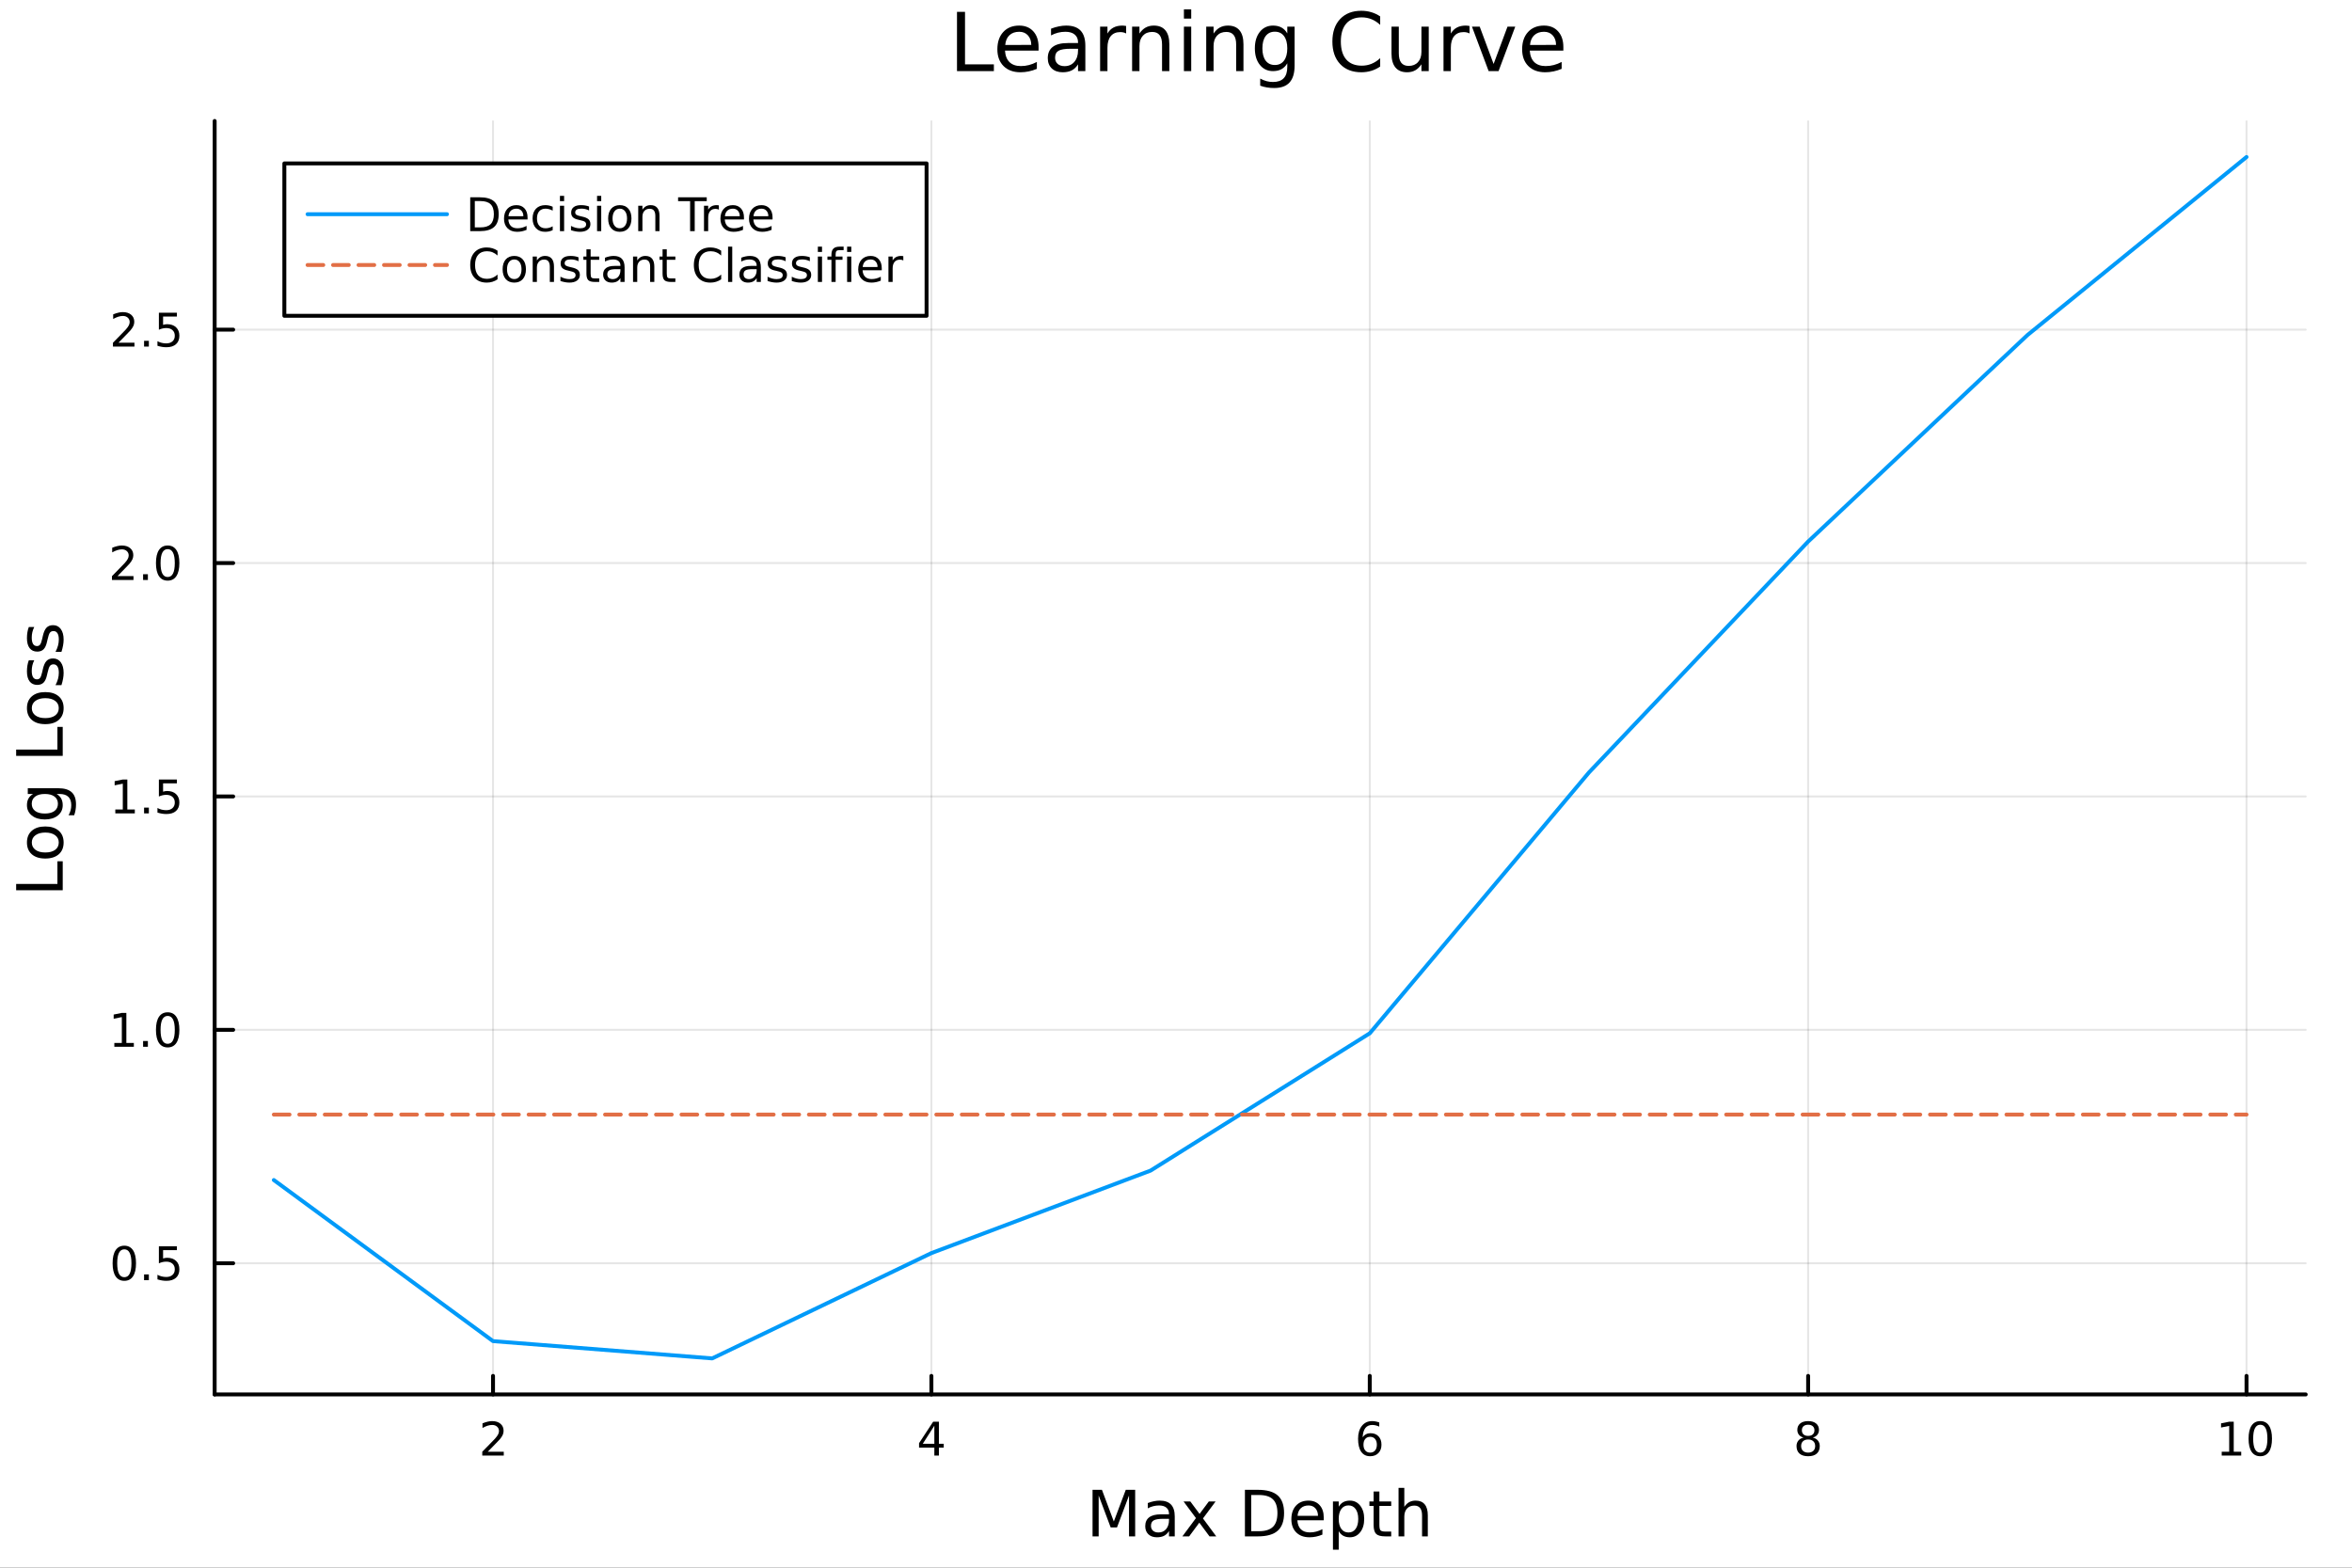 <svg xmlns="http://www.w3.org/2000/svg" xmlns:xlink="http://www.w3.org/1999/xlink" width="600" height="400" viewBox="0 0 2400 1600">
<rect x="0" y="0" width="2400" height="1600" fill="#333333" stroke="none"/>
<defs>
  <clipPath id="clip070">
    <rect x="0" y="0" width="2400" height="1600"></rect>
  </clipPath>
</defs>
<path clip-path="url(#clip070)" d="M0 1600 L2400 1600 L2400 0 L0 0  Z" fill="#ffffff" fill-rule="evenodd" fill-opacity="1"></path>
<defs>
  <clipPath id="clip071">
    <rect x="480" y="0" width="1681" height="1600"></rect>
  </clipPath>
</defs>
<path clip-path="url(#clip070)" d="M219.033 1423.18 L2352.76 1423.18 L2352.76 123.472 L219.033 123.472  Z" fill="#ffffff" fill-rule="evenodd" fill-opacity="1"></path>
<defs>
  <clipPath id="clip072">
    <rect x="219" y="123" width="2135" height="1301"></rect>
  </clipPath>
</defs>
<polyline clip-path="url(#clip072)" style="stroke:#000000; stroke-linecap:round; stroke-linejoin:round; stroke-width:2; stroke-opacity:0.1; fill:none" points="503.082,1423.18 503.082,123.472 "></polyline>
<polyline clip-path="url(#clip072)" style="stroke:#000000; stroke-linecap:round; stroke-linejoin:round; stroke-width:2; stroke-opacity:0.1; fill:none" points="950.403,1423.18 950.403,123.472 "></polyline>
<polyline clip-path="url(#clip072)" style="stroke:#000000; stroke-linecap:round; stroke-linejoin:round; stroke-width:2; stroke-opacity:0.1; fill:none" points="1397.72,1423.18 1397.72,123.472 "></polyline>
<polyline clip-path="url(#clip072)" style="stroke:#000000; stroke-linecap:round; stroke-linejoin:round; stroke-width:2; stroke-opacity:0.1; fill:none" points="1845.05,1423.18 1845.05,123.472 "></polyline>
<polyline clip-path="url(#clip072)" style="stroke:#000000; stroke-linecap:round; stroke-linejoin:round; stroke-width:2; stroke-opacity:0.1; fill:none" points="2292.37,1423.18 2292.37,123.472 "></polyline>
<polyline clip-path="url(#clip072)" style="stroke:#000000; stroke-linecap:round; stroke-linejoin:round; stroke-width:2; stroke-opacity:0.1; fill:none" points="219.033,1289.28 2352.76,1289.28 "></polyline>
<polyline clip-path="url(#clip072)" style="stroke:#000000; stroke-linecap:round; stroke-linejoin:round; stroke-width:2; stroke-opacity:0.1; fill:none" points="219.033,1051.07 2352.76,1051.07 "></polyline>
<polyline clip-path="url(#clip072)" style="stroke:#000000; stroke-linecap:round; stroke-linejoin:round; stroke-width:2; stroke-opacity:0.1; fill:none" points="219.033,812.862 2352.76,812.862 "></polyline>
<polyline clip-path="url(#clip072)" style="stroke:#000000; stroke-linecap:round; stroke-linejoin:round; stroke-width:2; stroke-opacity:0.1; fill:none" points="219.033,574.653 2352.76,574.653 "></polyline>
<polyline clip-path="url(#clip072)" style="stroke:#000000; stroke-linecap:round; stroke-linejoin:round; stroke-width:2; stroke-opacity:0.1; fill:none" points="219.033,336.445 2352.76,336.445 "></polyline>
<polyline clip-path="url(#clip070)" style="stroke:#000000; stroke-linecap:round; stroke-linejoin:round; stroke-width:4; stroke-opacity:1; fill:none" points="219.033,1423.18 2352.76,1423.18 "></polyline>
<polyline clip-path="url(#clip070)" style="stroke:#000000; stroke-linecap:round; stroke-linejoin:round; stroke-width:4; stroke-opacity:1; fill:none" points="503.082,1423.18 503.082,1404.28 "></polyline>
<polyline clip-path="url(#clip070)" style="stroke:#000000; stroke-linecap:round; stroke-linejoin:round; stroke-width:4; stroke-opacity:1; fill:none" points="950.403,1423.18 950.403,1404.28 "></polyline>
<polyline clip-path="url(#clip070)" style="stroke:#000000; stroke-linecap:round; stroke-linejoin:round; stroke-width:4; stroke-opacity:1; fill:none" points="1397.72,1423.18 1397.72,1404.28 "></polyline>
<polyline clip-path="url(#clip070)" style="stroke:#000000; stroke-linecap:round; stroke-linejoin:round; stroke-width:4; stroke-opacity:1; fill:none" points="1845.05,1423.18 1845.05,1404.28 "></polyline>
<polyline clip-path="url(#clip070)" style="stroke:#000000; stroke-linecap:round; stroke-linejoin:round; stroke-width:4; stroke-opacity:1; fill:none" points="2292.37,1423.18 2292.37,1404.28 "></polyline>
<path clip-path="url(#clip070)" d="M497.735 1481.64 L514.054 1481.64 L514.054 1485.58 L492.11 1485.58 L492.11 1481.64 Q494.772 1478.89 499.355 1474.26 Q503.962 1469.61 505.142 1468.27 Q507.388 1465.74 508.267 1464.01 Q509.17 1462.25 509.17 1460.56 Q509.17 1457.8 507.226 1456.07 Q505.304 1454.33 502.202 1454.33 Q500.003 1454.33 497.55 1455.09 Q495.119 1455.86 492.341 1457.41 L492.341 1452.69 Q495.165 1451.55 497.619 1450.97 Q500.073 1450.39 502.11 1450.39 Q507.48 1450.39 510.675 1453.08 Q513.869 1455.77 513.869 1460.26 Q513.869 1462.39 513.059 1464.31 Q512.272 1466.2 510.165 1468.8 Q509.587 1469.47 506.485 1472.69 Q503.383 1475.88 497.735 1481.64 Z" fill="#000000" fill-rule="nonzero" fill-opacity="1"></path><path clip-path="url(#clip070)" d="M953.413 1455.09 L941.607 1473.54 L953.413 1473.54 L953.413 1455.09 M952.186 1451.02 L958.065 1451.02 L958.065 1473.54 L962.996 1473.54 L962.996 1477.43 L958.065 1477.43 L958.065 1485.58 L953.413 1485.58 L953.413 1477.43 L937.811 1477.43 L937.811 1472.92 L952.186 1451.02 Z" fill="#000000" fill-rule="nonzero" fill-opacity="1"></path><path clip-path="url(#clip070)" d="M1398.13 1466.44 Q1394.98 1466.44 1393.13 1468.59 Q1391.3 1470.74 1391.3 1474.49 Q1391.3 1478.22 1393.13 1480.39 Q1394.98 1482.55 1398.13 1482.55 Q1401.28 1482.55 1403.11 1480.39 Q1404.96 1478.22 1404.96 1474.49 Q1404.96 1470.74 1403.11 1468.59 Q1401.28 1466.44 1398.13 1466.44 M1407.41 1451.78 L1407.41 1456.04 Q1405.65 1455.21 1403.85 1454.77 Q1402.07 1454.33 1400.31 1454.33 Q1395.68 1454.33 1393.22 1457.45 Q1390.79 1460.58 1390.44 1466.9 Q1391.81 1464.89 1393.87 1463.82 Q1395.93 1462.73 1398.41 1462.73 Q1403.62 1462.73 1406.63 1465.9 Q1409.66 1469.05 1409.66 1474.49 Q1409.66 1479.82 1406.51 1483.03 Q1403.36 1486.25 1398.13 1486.25 Q1392.13 1486.25 1388.96 1481.67 Q1385.79 1477.06 1385.79 1468.33 Q1385.79 1460.14 1389.68 1455.28 Q1393.57 1450.39 1400.12 1450.39 Q1401.88 1450.39 1403.66 1450.74 Q1405.47 1451.09 1407.41 1451.78 Z" fill="#000000" fill-rule="nonzero" fill-opacity="1"></path><path clip-path="url(#clip070)" d="M1845.05 1469.17 Q1841.71 1469.17 1839.79 1470.95 Q1837.89 1472.73 1837.89 1475.86 Q1837.89 1478.98 1839.79 1480.77 Q1841.71 1482.55 1845.05 1482.55 Q1848.38 1482.55 1850.3 1480.77 Q1852.22 1478.96 1852.22 1475.86 Q1852.22 1472.73 1850.3 1470.95 Q1848.4 1469.17 1845.05 1469.17 M1840.37 1467.18 Q1837.36 1466.44 1835.67 1464.38 Q1834 1462.32 1834 1459.35 Q1834 1455.21 1836.94 1452.8 Q1839.91 1450.39 1845.05 1450.39 Q1850.21 1450.39 1853.15 1452.8 Q1856.09 1455.21 1856.09 1459.35 Q1856.09 1462.32 1854.4 1464.38 Q1852.73 1466.44 1849.75 1467.18 Q1853.12 1467.96 1855 1470.26 Q1856.9 1472.55 1856.9 1475.86 Q1856.9 1480.88 1853.82 1483.57 Q1850.76 1486.25 1845.05 1486.25 Q1839.33 1486.25 1836.25 1483.57 Q1833.19 1480.88 1833.19 1475.86 Q1833.19 1472.55 1835.09 1470.26 Q1836.99 1467.96 1840.37 1467.18 M1838.66 1459.79 Q1838.66 1462.48 1840.32 1463.98 Q1842.01 1465.49 1845.05 1465.49 Q1848.06 1465.49 1849.75 1463.98 Q1851.46 1462.48 1851.46 1459.79 Q1851.46 1457.11 1849.75 1455.6 Q1848.06 1454.1 1845.05 1454.1 Q1842.01 1454.1 1840.32 1455.6 Q1838.66 1457.11 1838.66 1459.79 Z" fill="#000000" fill-rule="nonzero" fill-opacity="1"></path><path clip-path="url(#clip070)" d="M2267.06 1481.64 L2274.69 1481.64 L2274.69 1455.28 L2266.38 1456.95 L2266.38 1452.69 L2274.65 1451.02 L2279.32 1451.02 L2279.32 1481.64 L2286.96 1481.64 L2286.96 1485.58 L2267.06 1485.58 L2267.06 1481.64 Z" fill="#000000" fill-rule="nonzero" fill-opacity="1"></path><path clip-path="url(#clip070)" d="M2306.41 1454.1 Q2302.8 1454.1 2300.97 1457.66 Q2299.16 1461.2 2299.16 1468.33 Q2299.16 1475.44 2300.97 1479.01 Q2302.8 1482.55 2306.41 1482.55 Q2310.04 1482.55 2311.85 1479.01 Q2313.68 1475.44 2313.68 1468.33 Q2313.68 1461.2 2311.85 1457.66 Q2310.04 1454.1 2306.41 1454.1 M2306.41 1450.39 Q2312.22 1450.39 2315.27 1455 Q2318.35 1459.58 2318.35 1468.33 Q2318.35 1477.06 2315.27 1481.67 Q2312.22 1486.25 2306.41 1486.25 Q2300.6 1486.25 2297.52 1481.67 Q2294.46 1477.06 2294.46 1468.33 Q2294.46 1459.58 2297.52 1455 Q2300.6 1450.39 2306.41 1450.39 Z" fill="#000000" fill-rule="nonzero" fill-opacity="1"></path><path clip-path="url(#clip070)" d="M1114.85 1520.52 L1124.43 1520.52 L1136.55 1552.86 L1148.75 1520.52 L1158.33 1520.52 L1158.33 1568.04 L1152.06 1568.04 L1152.06 1526.32 L1139.8 1558.91 L1133.34 1558.91 L1121.09 1526.32 L1121.09 1568.04 L1114.85 1568.04 L1114.85 1520.52 Z" fill="#000000" fill-rule="nonzero" fill-opacity="1"></path><path clip-path="url(#clip070)" d="M1187.03 1550.12 Q1179.94 1550.12 1177.2 1551.75 Q1174.46 1553.37 1174.46 1557.29 Q1174.46 1560.4 1176.5 1562.25 Q1178.57 1564.07 1182.1 1564.07 Q1186.97 1564.07 1189.9 1560.63 Q1192.86 1557.16 1192.86 1551.43 L1192.86 1550.12 L1187.03 1550.12 M1198.72 1547.71 L1198.72 1568.04 L1192.86 1568.04 L1192.86 1562.63 Q1190.85 1565.88 1187.86 1567.44 Q1184.87 1568.97 1180.54 1568.97 Q1175.07 1568.97 1171.82 1565.91 Q1168.61 1562.82 1168.61 1557.67 Q1168.61 1551.65 1172.62 1548.6 Q1176.66 1545.54 1184.65 1545.54 L1192.86 1545.54 L1192.86 1544.97 Q1192.86 1540.93 1190.19 1538.73 Q1187.54 1536.5 1182.74 1536.5 Q1179.68 1536.5 1176.79 1537.23 Q1173.89 1537.97 1171.22 1539.43 L1171.22 1534.02 Q1174.43 1532.78 1177.45 1532.17 Q1180.48 1531.54 1183.34 1531.54 Q1191.08 1531.54 1194.9 1535.55 Q1198.72 1539.56 1198.72 1547.71 Z" fill="#000000" fill-rule="nonzero" fill-opacity="1"></path><path clip-path="url(#clip070)" d="M1240.41 1532.4 L1227.52 1549.74 L1241.08 1568.04 L1234.17 1568.04 L1223.8 1554.04 L1213.42 1568.04 L1206.51 1568.04 L1220.36 1549.39 L1207.69 1532.4 L1214.6 1532.4 L1224.05 1545.1 L1233.5 1532.4 L1240.41 1532.4 Z" fill="#000000" fill-rule="nonzero" fill-opacity="1"></path><path clip-path="url(#clip070)" d="M1276.76 1525.81 L1276.76 1562.76 L1284.53 1562.76 Q1294.36 1562.76 1298.91 1558.3 Q1303.5 1553.85 1303.5 1544.24 Q1303.5 1534.69 1298.91 1530.26 Q1294.36 1525.81 1284.53 1525.81 L1276.76 1525.81 M1270.33 1520.52 L1283.54 1520.52 Q1297.35 1520.52 1303.81 1526.28 Q1310.28 1532.01 1310.28 1544.24 Q1310.28 1556.52 1303.78 1562.28 Q1297.29 1568.04 1283.54 1568.04 L1270.33 1568.04 L1270.33 1520.52 Z" fill="#000000" fill-rule="nonzero" fill-opacity="1"></path><path clip-path="url(#clip070)" d="M1350.76 1548.76 L1350.76 1551.62 L1323.83 1551.62 Q1324.22 1557.67 1327.46 1560.85 Q1330.74 1564 1336.57 1564 Q1339.94 1564 1343.09 1563.17 Q1346.27 1562.35 1349.39 1560.69 L1349.39 1566.23 Q1346.24 1567.57 1342.93 1568.27 Q1339.62 1568.97 1336.22 1568.97 Q1327.69 1568.97 1322.69 1564 Q1317.72 1559.04 1317.72 1550.57 Q1317.72 1541.82 1322.43 1536.69 Q1327.18 1531.54 1335.2 1531.54 Q1342.39 1531.54 1346.56 1536.18 Q1350.76 1540.8 1350.76 1548.76 M1344.9 1547.04 Q1344.84 1542.23 1342.2 1539.37 Q1339.59 1536.5 1335.26 1536.5 Q1330.36 1536.5 1327.4 1539.27 Q1324.47 1542.04 1324.03 1547.07 L1344.9 1547.04 Z" fill="#000000" fill-rule="nonzero" fill-opacity="1"></path><path clip-path="url(#clip070)" d="M1366.04 1562.7 L1366.04 1581.6 L1360.15 1581.6 L1360.15 1532.4 L1366.04 1532.4 L1366.04 1537.81 Q1367.88 1534.62 1370.69 1533.1 Q1373.52 1531.54 1377.43 1531.54 Q1383.93 1531.54 1387.97 1536.69 Q1392.04 1541.85 1392.04 1550.25 Q1392.04 1558.65 1387.97 1563.81 Q1383.93 1568.97 1377.43 1568.97 Q1373.52 1568.97 1370.69 1567.44 Q1367.88 1565.88 1366.04 1562.7 M1385.96 1550.25 Q1385.96 1543.79 1383.29 1540.13 Q1380.65 1536.44 1376 1536.44 Q1371.35 1536.44 1368.68 1540.13 Q1366.04 1543.79 1366.04 1550.25 Q1366.04 1556.71 1368.68 1560.4 Q1371.35 1564.07 1376 1564.07 Q1380.65 1564.07 1383.29 1560.4 Q1385.96 1556.71 1385.96 1550.25 Z" fill="#000000" fill-rule="nonzero" fill-opacity="1"></path><path clip-path="url(#clip070)" d="M1407.54 1522.27 L1407.54 1532.4 L1419.61 1532.4 L1419.61 1536.95 L1407.54 1536.95 L1407.54 1556.3 Q1407.54 1560.66 1408.72 1561.9 Q1409.93 1563.14 1413.59 1563.14 L1419.61 1563.14 L1419.61 1568.04 L1413.59 1568.04 Q1406.81 1568.04 1404.23 1565.53 Q1401.65 1562.98 1401.65 1556.3 L1401.65 1536.95 L1397.36 1536.95 L1397.36 1532.4 L1401.65 1532.4 L1401.65 1522.27 L1407.54 1522.27 Z" fill="#000000" fill-rule="nonzero" fill-opacity="1"></path><path clip-path="url(#clip070)" d="M1456.94 1546.53 L1456.94 1568.04 L1451.08 1568.04 L1451.08 1546.72 Q1451.08 1541.66 1449.11 1539.14 Q1447.14 1536.63 1443.19 1536.63 Q1438.45 1536.63 1435.71 1539.65 Q1432.97 1542.68 1432.97 1547.9 L1432.97 1568.04 L1427.09 1568.04 L1427.09 1518.52 L1432.97 1518.52 L1432.97 1537.93 Q1435.07 1534.72 1437.91 1533.13 Q1440.77 1531.54 1444.5 1531.54 Q1450.64 1531.54 1453.79 1535.36 Q1456.94 1539.14 1456.94 1546.53 Z" fill="#000000" fill-rule="nonzero" fill-opacity="1"></path><polyline clip-path="url(#clip070)" style="stroke:#000000; stroke-linecap:round; stroke-linejoin:round; stroke-width:4; stroke-opacity:1; fill:none" points="219.033,1423.18 219.033,123.472 "></polyline>
<polyline clip-path="url(#clip070)" style="stroke:#000000; stroke-linecap:round; stroke-linejoin:round; stroke-width:4; stroke-opacity:1; fill:none" points="219.033,1289.28 237.931,1289.28 "></polyline>
<polyline clip-path="url(#clip070)" style="stroke:#000000; stroke-linecap:round; stroke-linejoin:round; stroke-width:4; stroke-opacity:1; fill:none" points="219.033,1051.07 237.931,1051.07 "></polyline>
<polyline clip-path="url(#clip070)" style="stroke:#000000; stroke-linecap:round; stroke-linejoin:round; stroke-width:4; stroke-opacity:1; fill:none" points="219.033,812.862 237.931,812.862 "></polyline>
<polyline clip-path="url(#clip070)" style="stroke:#000000; stroke-linecap:round; stroke-linejoin:round; stroke-width:4; stroke-opacity:1; fill:none" points="219.033,574.653 237.931,574.653 "></polyline>
<polyline clip-path="url(#clip070)" style="stroke:#000000; stroke-linecap:round; stroke-linejoin:round; stroke-width:4; stroke-opacity:1; fill:none" points="219.033,336.445 237.931,336.445 "></polyline>
<path clip-path="url(#clip070)" d="M126.853 1275.08 Q123.242 1275.08 121.413 1278.64 Q119.607 1282.18 119.607 1289.31 Q119.607 1296.42 121.413 1299.99 Q123.242 1303.53 126.853 1303.53 Q130.487 1303.53 132.292 1299.99 Q134.121 1296.42 134.121 1289.31 Q134.121 1282.18 132.292 1278.64 Q130.487 1275.08 126.853 1275.08 M126.853 1271.37 Q132.663 1271.37 135.718 1275.98 Q138.797 1280.56 138.797 1289.31 Q138.797 1298.04 135.718 1302.65 Q132.663 1307.23 126.853 1307.23 Q121.043 1307.23 117.964 1302.65 Q114.908 1298.04 114.908 1289.31 Q114.908 1280.56 117.964 1275.98 Q121.043 1271.37 126.853 1271.37 Z" fill="#000000" fill-rule="nonzero" fill-opacity="1"></path><path clip-path="url(#clip070)" d="M147.015 1300.68 L151.899 1300.68 L151.899 1306.56 L147.015 1306.56 L147.015 1300.68 Z" fill="#000000" fill-rule="nonzero" fill-opacity="1"></path><path clip-path="url(#clip070)" d="M162.13 1272 L180.487 1272 L180.487 1275.93 L166.413 1275.93 L166.413 1284.41 Q167.431 1284.06 168.45 1283.9 Q169.468 1283.71 170.487 1283.71 Q176.274 1283.71 179.653 1286.88 Q183.033 1290.05 183.033 1295.47 Q183.033 1301.05 179.561 1304.15 Q176.089 1307.23 169.769 1307.23 Q167.593 1307.23 165.325 1306.86 Q163.079 1306.49 160.672 1305.75 L160.672 1301.05 Q162.755 1302.18 164.977 1302.74 Q167.2 1303.3 169.677 1303.3 Q173.681 1303.3 176.019 1301.19 Q178.357 1299.08 178.357 1295.47 Q178.357 1291.86 176.019 1289.75 Q173.681 1287.65 169.677 1287.65 Q167.802 1287.65 165.927 1288.06 Q164.075 1288.48 162.13 1289.36 L162.13 1272 Z" fill="#000000" fill-rule="nonzero" fill-opacity="1"></path><path clip-path="url(#clip070)" d="M116.668 1064.42 L124.306 1064.42 L124.306 1038.05 L115.996 1039.72 L115.996 1035.46 L124.26 1033.79 L128.936 1033.79 L128.936 1064.42 L136.575 1064.42 L136.575 1068.35 L116.668 1068.35 L116.668 1064.42 Z" fill="#000000" fill-rule="nonzero" fill-opacity="1"></path><path clip-path="url(#clip070)" d="M146.019 1062.47 L150.903 1062.47 L150.903 1068.35 L146.019 1068.35 L146.019 1062.47 Z" fill="#000000" fill-rule="nonzero" fill-opacity="1"></path><path clip-path="url(#clip070)" d="M171.089 1036.87 Q167.477 1036.87 165.649 1040.43 Q163.843 1043.98 163.843 1051.11 Q163.843 1058.21 165.649 1061.78 Q167.477 1065.32 171.089 1065.32 Q174.723 1065.32 176.528 1061.78 Q178.357 1058.21 178.357 1051.11 Q178.357 1043.98 176.528 1040.43 Q174.723 1036.87 171.089 1036.87 M171.089 1033.17 Q176.899 1033.17 179.954 1037.77 Q183.033 1042.36 183.033 1051.11 Q183.033 1059.83 179.954 1064.44 Q176.899 1069.02 171.089 1069.02 Q165.278 1069.02 162.2 1064.44 Q159.144 1059.83 159.144 1051.11 Q159.144 1042.36 162.2 1037.77 Q165.278 1033.17 171.089 1033.17 Z" fill="#000000" fill-rule="nonzero" fill-opacity="1"></path><path clip-path="url(#clip070)" d="M117.663 826.207 L125.302 826.207 L125.302 799.841 L116.992 801.508 L116.992 797.249 L125.255 795.582 L129.931 795.582 L129.931 826.207 L137.57 826.207 L137.57 830.142 L117.663 830.142 L117.663 826.207 Z" fill="#000000" fill-rule="nonzero" fill-opacity="1"></path><path clip-path="url(#clip070)" d="M147.015 824.262 L151.899 824.262 L151.899 830.142 L147.015 830.142 L147.015 824.262 Z" fill="#000000" fill-rule="nonzero" fill-opacity="1"></path><path clip-path="url(#clip070)" d="M162.13 795.582 L180.487 795.582 L180.487 799.517 L166.413 799.517 L166.413 807.989 Q167.431 807.642 168.45 807.48 Q169.468 807.295 170.487 807.295 Q176.274 807.295 179.653 810.466 Q183.033 813.637 183.033 819.054 Q183.033 824.633 179.561 827.735 Q176.089 830.813 169.769 830.813 Q167.593 830.813 165.325 830.443 Q163.079 830.073 160.672 829.332 L160.672 824.633 Q162.755 825.767 164.977 826.323 Q167.2 826.878 169.677 826.878 Q173.681 826.878 176.019 824.772 Q178.357 822.665 178.357 819.054 Q178.357 815.443 176.019 813.337 Q173.681 811.23 169.677 811.23 Q167.802 811.23 165.927 811.647 Q164.075 812.063 162.13 812.943 L162.13 795.582 Z" fill="#000000" fill-rule="nonzero" fill-opacity="1"></path><path clip-path="url(#clip070)" d="M119.885 587.998 L136.204 587.998 L136.204 591.933 L114.26 591.933 L114.26 587.998 Q116.922 585.244 121.505 580.614 Q126.112 575.961 127.292 574.619 Q129.538 572.096 130.417 570.359 Q131.32 568.6 131.32 566.91 Q131.32 564.156 129.376 562.42 Q127.455 560.684 124.353 560.684 Q122.154 560.684 119.7 561.448 Q117.269 562.211 114.492 563.762 L114.492 559.04 Q117.316 557.906 119.769 557.327 Q122.223 556.748 124.26 556.748 Q129.63 556.748 132.825 559.434 Q136.019 562.119 136.019 566.61 Q136.019 568.739 135.209 570.66 Q134.422 572.559 132.316 575.151 Q131.737 575.822 128.635 579.04 Q125.533 582.234 119.885 587.998 Z" fill="#000000" fill-rule="nonzero" fill-opacity="1"></path><path clip-path="url(#clip070)" d="M146.019 586.054 L150.903 586.054 L150.903 591.933 L146.019 591.933 L146.019 586.054 Z" fill="#000000" fill-rule="nonzero" fill-opacity="1"></path><path clip-path="url(#clip070)" d="M171.089 560.452 Q167.477 560.452 165.649 564.017 Q163.843 567.559 163.843 574.688 Q163.843 581.795 165.649 585.359 Q167.477 588.901 171.089 588.901 Q174.723 588.901 176.528 585.359 Q178.357 581.795 178.357 574.688 Q178.357 567.559 176.528 564.017 Q174.723 560.452 171.089 560.452 M171.089 556.748 Q176.899 556.748 179.954 561.355 Q183.033 565.938 183.033 574.688 Q183.033 583.415 179.954 588.021 Q176.899 592.605 171.089 592.605 Q165.278 592.605 162.2 588.021 Q159.144 583.415 159.144 574.688 Q159.144 565.938 162.2 561.355 Q165.278 556.748 171.089 556.748 Z" fill="#000000" fill-rule="nonzero" fill-opacity="1"></path><path clip-path="url(#clip070)" d="M120.88 349.79 L137.2 349.79 L137.2 353.725 L115.256 353.725 L115.256 349.79 Q117.918 347.035 122.501 342.406 Q127.107 337.753 128.288 336.41 Q130.533 333.887 131.413 332.151 Q132.316 330.392 132.316 328.702 Q132.316 325.947 130.371 324.211 Q128.45 322.475 125.348 322.475 Q123.149 322.475 120.695 323.239 Q118.265 324.003 115.487 325.554 L115.487 320.832 Q118.311 319.697 120.765 319.119 Q123.218 318.54 125.255 318.54 Q130.626 318.54 133.82 321.225 Q137.015 323.91 137.015 328.401 Q137.015 330.531 136.204 332.452 Q135.417 334.35 133.311 336.943 Q132.732 337.614 129.63 340.831 Q126.529 344.026 120.88 349.79 Z" fill="#000000" fill-rule="nonzero" fill-opacity="1"></path><path clip-path="url(#clip070)" d="M147.015 347.845 L151.899 347.845 L151.899 353.725 L147.015 353.725 L147.015 347.845 Z" fill="#000000" fill-rule="nonzero" fill-opacity="1"></path><path clip-path="url(#clip070)" d="M162.13 319.165 L180.487 319.165 L180.487 323.1 L166.413 323.1 L166.413 331.572 Q167.431 331.225 168.45 331.063 Q169.468 330.878 170.487 330.878 Q176.274 330.878 179.653 334.049 Q183.033 337.22 183.033 342.637 Q183.033 348.216 179.561 351.318 Q176.089 354.396 169.769 354.396 Q167.593 354.396 165.325 354.026 Q163.079 353.655 160.672 352.915 L160.672 348.216 Q162.755 349.35 164.977 349.905 Q167.2 350.461 169.677 350.461 Q173.681 350.461 176.019 348.355 Q178.357 346.248 178.357 342.637 Q178.357 339.026 176.019 336.919 Q173.681 334.813 169.677 334.813 Q167.802 334.813 165.927 335.23 Q164.075 335.646 162.13 336.526 L162.13 319.165 Z" fill="#000000" fill-rule="nonzero" fill-opacity="1"></path><path clip-path="url(#clip070)" d="M16.484 908.597 L16.484 902.168 L58.593 902.168 L58.593 879.029 L64.004 879.029 L64.004 908.597 L16.484 908.597 Z" fill="#000000" fill-rule="nonzero" fill-opacity="1"></path><path clip-path="url(#clip070)" d="M32.462 859.868 Q32.462 864.578 36.154 867.316 Q39.815 870.053 46.212 870.053 Q52.609 870.053 56.302 867.347 Q59.962 864.61 59.962 859.868 Q59.962 855.189 56.27 852.452 Q52.578 849.714 46.212 849.714 Q39.878 849.714 36.186 852.452 Q32.462 855.189 32.462 859.868 M27.497 859.868 Q27.497 852.229 32.462 847.868 Q37.427 843.508 46.212 843.508 Q54.965 843.508 59.962 847.868 Q64.927 852.229 64.927 859.868 Q64.927 867.538 59.962 871.899 Q54.965 876.228 46.212 876.228 Q37.427 876.228 32.462 871.899 Q27.497 867.538 27.497 859.868 Z" fill="#000000" fill-rule="nonzero" fill-opacity="1"></path><path clip-path="url(#clip070)" d="M45.766 810.343 Q39.401 810.343 35.9 812.984 Q32.398 815.594 32.398 820.337 Q32.398 825.047 35.9 827.689 Q39.401 830.299 45.766 830.299 Q52.1 830.299 55.601 827.689 Q59.103 825.047 59.103 820.337 Q59.103 815.594 55.601 812.984 Q52.1 810.343 45.766 810.343 M59.58 804.486 Q68.683 804.486 73.107 808.528 Q77.563 812.571 77.563 820.91 Q77.563 823.997 77.086 826.734 Q76.64 829.472 75.685 832.05 L69.988 832.05 Q71.388 829.472 72.057 826.957 Q72.725 824.443 72.725 821.833 Q72.725 816.072 69.701 813.207 Q66.71 810.343 60.63 810.343 L57.734 810.343 Q60.885 812.157 62.445 814.99 Q64.004 817.822 64.004 821.769 Q64.004 828.326 59.007 832.336 Q54.01 836.346 45.766 836.346 Q37.491 836.346 32.494 832.336 Q27.497 828.326 27.497 821.769 Q27.497 817.822 29.056 814.99 Q30.616 812.157 33.767 810.343 L28.356 810.343 L28.356 804.486 L59.58 804.486 Z" fill="#000000" fill-rule="nonzero" fill-opacity="1"></path><path clip-path="url(#clip070)" d="M16.484 771.448 L16.484 765.019 L58.593 765.019 L58.593 741.879 L64.004 741.879 L64.004 771.448 L16.484 771.448 Z" fill="#000000" fill-rule="nonzero" fill-opacity="1"></path><path clip-path="url(#clip070)" d="M32.462 722.719 Q32.462 727.429 36.154 730.166 Q39.815 732.904 46.212 732.904 Q52.609 732.904 56.302 730.198 Q59.962 727.461 59.962 722.719 Q59.962 718.04 56.27 715.303 Q52.578 712.565 46.212 712.565 Q39.878 712.565 36.186 715.303 Q32.462 718.04 32.462 722.719 M27.497 722.719 Q27.497 715.08 32.462 710.719 Q37.427 706.359 46.212 706.359 Q54.965 706.359 59.962 710.719 Q64.927 715.08 64.927 722.719 Q64.927 730.389 59.962 734.75 Q54.965 739.078 46.212 739.078 Q37.427 739.078 32.462 734.75 Q27.497 730.389 27.497 722.719 Z" fill="#000000" fill-rule="nonzero" fill-opacity="1"></path><path clip-path="url(#clip070)" d="M29.407 673.925 L34.945 673.925 Q33.672 676.408 33.035 679.082 Q32.398 681.755 32.398 684.62 Q32.398 688.98 33.735 691.177 Q35.072 693.341 37.746 693.341 Q39.783 693.341 40.96 691.781 Q42.106 690.222 43.157 685.511 L43.602 683.506 Q44.939 677.267 47.39 674.658 Q49.809 672.016 54.169 672.016 Q59.134 672.016 62.031 675.963 Q64.927 679.877 64.927 686.752 Q64.927 689.617 64.354 692.736 Q63.813 695.824 62.699 699.261 L56.652 699.261 Q58.339 696.014 59.198 692.863 Q60.026 689.712 60.026 686.625 Q60.026 682.487 58.625 680.259 Q57.193 678.031 54.615 678.031 Q52.228 678.031 50.955 679.655 Q49.681 681.246 48.504 686.689 L48.026 688.726 Q46.88 694.168 44.525 696.587 Q42.138 699.006 38 699.006 Q32.971 699.006 30.234 695.442 Q27.497 691.877 27.497 685.32 Q27.497 682.074 27.974 679.209 Q28.452 676.344 29.407 673.925 Z" fill="#000000" fill-rule="nonzero" fill-opacity="1"></path><path clip-path="url(#clip070)" d="M29.407 639.964 L34.945 639.964 Q33.672 642.447 33.035 645.121 Q32.398 647.794 32.398 650.659 Q32.398 655.019 33.735 657.215 Q35.072 659.38 37.746 659.38 Q39.783 659.38 40.96 657.82 Q42.106 656.261 43.157 651.55 L43.602 649.545 Q44.939 643.306 47.39 640.696 Q49.809 638.055 54.169 638.055 Q59.134 638.055 62.031 642.001 Q64.927 645.916 64.927 652.791 Q64.927 655.656 64.354 658.775 Q63.813 661.862 62.699 665.3 L56.652 665.3 Q58.339 662.053 59.198 658.902 Q60.026 655.751 60.026 652.664 Q60.026 648.526 58.625 646.298 Q57.193 644.07 54.615 644.07 Q52.228 644.07 50.955 645.694 Q49.681 647.285 48.504 652.728 L48.026 654.765 Q46.88 660.207 44.525 662.626 Q42.138 665.045 38 665.045 Q32.971 665.045 30.234 661.481 Q27.497 657.916 27.497 651.359 Q27.497 648.113 27.974 645.248 Q28.452 642.383 29.407 639.964 Z" fill="#000000" fill-rule="nonzero" fill-opacity="1"></path><path clip-path="url(#clip070)" d="M976.527 12.096 L984.71 12.096 L984.71 65.689 L1014.16 65.689 L1014.16 72.576 L976.527 72.576 L976.527 12.096 Z" fill="#000000" fill-rule="nonzero" fill-opacity="1"></path><path clip-path="url(#clip070)" d="M1059.77 48.028 L1059.77 51.673 L1025.5 51.673 Q1025.99 59.37 1030.12 63.421 Q1034.29 67.431 1041.71 67.431 Q1046 67.431 1050.01 66.378 Q1054.06 65.325 1058.03 63.218 L1058.03 70.267 Q1054.02 71.968 1049.81 72.86 Q1045.59 73.751 1041.26 73.751 Q1030.4 73.751 1024.04 67.431 Q1017.72 61.112 1017.72 50.337 Q1017.72 39.197 1023.72 32.675 Q1029.76 26.112 1039.96 26.112 Q1049.12 26.112 1054.43 32.026 Q1059.77 37.9 1059.77 48.028 M1052.32 45.84 Q1052.24 39.723 1048.88 36.077 Q1045.55 32.431 1040.05 32.431 Q1033.81 32.431 1030.04 35.956 Q1026.31 39.48 1025.75 45.88 L1052.32 45.84 Z" fill="#000000" fill-rule="nonzero" fill-opacity="1"></path><path clip-path="url(#clip070)" d="M1092.63 49.769 Q1083.59 49.769 1080.11 51.835 Q1076.62 53.901 1076.62 58.884 Q1076.62 62.854 1079.22 65.203 Q1081.85 67.512 1086.35 67.512 Q1092.54 67.512 1096.27 63.137 Q1100.04 58.722 1100.04 51.43 L1100.04 49.769 L1092.63 49.769 M1107.49 46.691 L1107.49 72.576 L1100.04 72.576 L1100.04 65.689 Q1097.49 69.821 1093.68 71.806 Q1089.87 73.751 1084.36 73.751 Q1077.39 73.751 1073.26 69.862 Q1069.17 65.933 1069.17 59.37 Q1069.17 51.714 1074.28 47.825 Q1079.42 43.936 1089.59 43.936 L1100.04 43.936 L1100.04 43.207 Q1100.04 38.062 1096.64 35.267 Q1093.27 32.431 1087.16 32.431 Q1083.27 32.431 1079.58 33.363 Q1075.9 34.295 1072.49 36.158 L1072.49 29.272 Q1076.58 27.692 1080.43 26.922 Q1084.28 26.112 1087.93 26.112 Q1097.77 26.112 1102.63 31.216 Q1107.49 36.32 1107.49 46.691 Z" fill="#000000" fill-rule="nonzero" fill-opacity="1"></path><path clip-path="url(#clip070)" d="M1149.14 34.173 Q1147.88 33.444 1146.38 33.12 Q1144.92 32.756 1143.14 32.756 Q1136.82 32.756 1133.42 36.888 Q1130.06 40.979 1130.06 48.676 L1130.06 72.576 L1122.56 72.576 L1122.56 27.206 L1130.06 27.206 L1130.06 34.254 Q1132.41 30.122 1136.17 28.138 Q1139.94 26.112 1145.33 26.112 Q1146.1 26.112 1147.03 26.234 Q1147.96 26.315 1149.1 26.517 L1149.14 34.173 Z" fill="#000000" fill-rule="nonzero" fill-opacity="1"></path><path clip-path="url(#clip070)" d="M1193.21 45.192 L1193.21 72.576 L1185.76 72.576 L1185.76 45.435 Q1185.76 38.994 1183.24 35.794 Q1180.73 32.594 1175.71 32.594 Q1169.67 32.594 1166.19 36.442 Q1162.71 40.29 1162.71 46.934 L1162.71 72.576 L1155.21 72.576 L1155.21 27.206 L1162.71 27.206 L1162.71 34.254 Q1165.38 30.163 1168.99 28.138 Q1172.63 26.112 1177.37 26.112 Q1185.19 26.112 1189.2 30.973 Q1193.21 35.794 1193.21 45.192 Z" fill="#000000" fill-rule="nonzero" fill-opacity="1"></path><path clip-path="url(#clip070)" d="M1208.08 27.206 L1215.53 27.206 L1215.53 72.576 L1208.08 72.576 L1208.08 27.206 M1208.08 9.544 L1215.53 9.544 L1215.53 18.983 L1208.08 18.983 L1208.08 9.544 Z" fill="#000000" fill-rule="nonzero" fill-opacity="1"></path><path clip-path="url(#clip070)" d="M1268.84 45.192 L1268.84 72.576 L1261.39 72.576 L1261.39 45.435 Q1261.39 38.994 1258.87 35.794 Q1256.36 32.594 1251.34 32.594 Q1245.3 32.594 1241.82 36.442 Q1238.34 40.29 1238.34 46.934 L1238.34 72.576 L1230.84 72.576 L1230.84 27.206 L1238.34 27.206 L1238.34 34.254 Q1241.01 30.163 1244.62 28.138 Q1248.26 26.112 1253 26.112 Q1260.82 26.112 1264.83 30.973 Q1268.84 35.794 1268.84 45.192 Z" fill="#000000" fill-rule="nonzero" fill-opacity="1"></path><path clip-path="url(#clip070)" d="M1313.56 49.364 Q1313.56 41.263 1310.2 36.806 Q1306.88 32.35 1300.84 32.35 Q1294.85 32.35 1291.48 36.806 Q1288.16 41.263 1288.16 49.364 Q1288.16 57.426 1291.48 61.882 Q1294.85 66.338 1300.84 66.338 Q1306.88 66.338 1310.2 61.882 Q1313.56 57.426 1313.56 49.364 M1321.02 66.945 Q1321.02 78.531 1315.87 84.162 Q1310.73 89.833 1300.11 89.833 Q1296.18 89.833 1292.7 89.225 Q1289.22 88.658 1285.93 87.443 L1285.93 80.192 Q1289.22 81.974 1292.42 82.825 Q1295.62 83.675 1298.94 83.675 Q1306.27 83.675 1309.92 79.827 Q1313.56 76.019 1313.56 68.282 L1313.56 64.596 Q1311.25 68.606 1307.65 70.591 Q1304.04 72.576 1299.02 72.576 Q1290.67 72.576 1285.57 66.216 Q1280.47 59.856 1280.47 49.364 Q1280.47 38.832 1285.57 32.472 Q1290.67 26.112 1299.02 26.112 Q1304.04 26.112 1307.65 28.097 Q1311.25 30.082 1313.56 34.092 L1313.56 27.206 L1321.02 27.206 L1321.02 66.945 Z" fill="#000000" fill-rule="nonzero" fill-opacity="1"></path><path clip-path="url(#clip070)" d="M1408.35 16.755 L1408.35 25.383 Q1404.22 21.535 1399.52 19.631 Q1394.86 17.727 1389.6 17.727 Q1379.23 17.727 1373.72 24.087 Q1368.21 30.406 1368.21 42.397 Q1368.21 54.347 1373.72 60.707 Q1379.23 67.026 1389.6 67.026 Q1394.86 67.026 1399.52 65.122 Q1404.22 63.218 1408.35 59.37 L1408.35 67.918 Q1404.06 70.834 1399.24 72.292 Q1394.46 73.751 1389.11 73.751 Q1375.38 73.751 1367.48 65.365 Q1359.58 56.94 1359.58 42.397 Q1359.58 27.814 1367.48 19.428 Q1375.38 11.002 1389.11 11.002 Q1394.54 11.002 1399.32 12.461 Q1404.14 13.878 1408.35 16.755 Z" fill="#000000" fill-rule="nonzero" fill-opacity="1"></path><path clip-path="url(#clip070)" d="M1419.9 54.671 L1419.9 27.206 L1427.35 27.206 L1427.35 54.387 Q1427.35 60.828 1429.86 64.069 Q1432.38 67.269 1437.4 67.269 Q1443.43 67.269 1446.92 63.421 Q1450.44 59.573 1450.44 52.929 L1450.44 27.206 L1457.9 27.206 L1457.9 72.576 L1450.44 72.576 L1450.44 65.608 Q1447.73 69.74 1444.12 71.766 Q1440.56 73.751 1435.82 73.751 Q1428 73.751 1423.95 68.89 Q1419.9 64.029 1419.9 54.671 M1438.65 26.112 L1438.65 26.112 Z" fill="#000000" fill-rule="nonzero" fill-opacity="1"></path><path clip-path="url(#clip070)" d="M1499.54 34.173 Q1498.28 33.444 1496.78 33.12 Q1495.33 32.756 1493.54 32.756 Q1487.22 32.756 1483.82 36.888 Q1480.46 40.979 1480.46 48.676 L1480.46 72.576 L1472.97 72.576 L1472.97 27.206 L1480.46 27.206 L1480.46 34.254 Q1482.81 30.122 1486.58 28.138 Q1490.34 26.112 1495.73 26.112 Q1496.5 26.112 1497.43 26.234 Q1498.36 26.315 1499.5 26.517 L1499.54 34.173 Z" fill="#000000" fill-rule="nonzero" fill-opacity="1"></path><path clip-path="url(#clip070)" d="M1502.01 27.206 L1509.91 27.206 L1524.09 65.284 L1538.27 27.206 L1546.17 27.206 L1529.15 72.576 L1519.02 72.576 L1502.01 27.206 Z" fill="#000000" fill-rule="nonzero" fill-opacity="1"></path><path clip-path="url(#clip070)" d="M1595.26 48.028 L1595.26 51.673 L1560.99 51.673 Q1561.48 59.37 1565.61 63.421 Q1569.78 67.431 1577.19 67.431 Q1581.49 67.431 1585.5 66.378 Q1589.55 65.325 1593.52 63.218 L1593.52 70.267 Q1589.51 71.968 1585.3 72.86 Q1581.08 73.751 1576.75 73.751 Q1565.89 73.751 1559.53 67.431 Q1553.21 61.112 1553.21 50.337 Q1553.21 39.197 1559.21 32.675 Q1565.24 26.112 1575.45 26.112 Q1584.61 26.112 1589.91 32.026 Q1595.26 37.9 1595.26 48.028 M1587.81 45.84 Q1587.73 39.723 1584.37 36.077 Q1581.04 32.431 1575.53 32.431 Q1569.3 32.431 1565.53 35.956 Q1561.8 39.48 1561.23 45.88 L1587.81 45.84 Z" fill="#000000" fill-rule="nonzero" fill-opacity="1"></path><polyline clip-path="url(#clip072)" style="stroke:#009af9; stroke-linecap:round; stroke-linejoin:round; stroke-width:4; stroke-opacity:1; fill:none" points="279.421,1204.37 503.082,1368.77 726.743,1386.4 950.403,1278.92 1174.06,1194.72 1397.72,1054.6 1621.39,788.385 1845.05,552.714 2068.71,342.082 2292.37,160.256 "></polyline>
<polyline clip-path="url(#clip072)" style="stroke:#e26f46; stroke-linecap:round; stroke-linejoin:round; stroke-width:4; stroke-opacity:1; fill:none" stroke-dasharray="16, 10" points="279.421,1137.54 2292.37,1137.54 "></polyline>
<path clip-path="url(#clip070)" d="M290.157 322.316 L945.471 322.316 L945.471 166.796 L290.157 166.796  Z" fill="#ffffff" fill-rule="evenodd" fill-opacity="1"></path>
<polyline clip-path="url(#clip070)" style="stroke:#000000; stroke-linecap:round; stroke-linejoin:round; stroke-width:4; stroke-opacity:1; fill:none" points="290.157,322.316 945.471,322.316 945.471,166.796 290.157,166.796 290.157,322.316 "></polyline>
<polyline clip-path="url(#clip070)" style="stroke:#009af9; stroke-linecap:round; stroke-linejoin:round; stroke-width:4; stroke-opacity:1; fill:none" points="313.865,218.636 456.113,218.636 "></polyline>
<path clip-path="url(#clip070)" d="M484.497 205.198 L484.497 232.073 L490.145 232.073 Q497.298 232.073 500.608 228.832 Q503.942 225.592 503.942 218.601 Q503.942 211.657 500.608 208.439 Q497.298 205.198 490.145 205.198 L484.497 205.198 M479.821 201.356 L489.428 201.356 Q499.474 201.356 504.173 205.546 Q508.872 209.712 508.872 218.601 Q508.872 227.536 504.15 231.726 Q499.428 235.916 489.428 235.916 L479.821 235.916 L479.821 201.356 Z" fill="#000000" fill-rule="nonzero" fill-opacity="1"></path><path clip-path="url(#clip070)" d="M538.316 221.888 L538.316 223.971 L518.733 223.971 Q519.011 228.369 521.372 230.684 Q523.756 232.976 527.992 232.976 Q530.446 232.976 532.738 232.374 Q535.052 231.772 537.321 230.569 L537.321 234.596 Q535.029 235.568 532.622 236.078 Q530.215 236.587 527.738 236.587 Q521.534 236.587 517.9 232.976 Q514.289 229.365 514.289 223.207 Q514.289 216.842 517.715 213.115 Q521.164 209.365 526.997 209.365 Q532.228 209.365 535.261 212.745 Q538.316 216.101 538.316 221.888 M534.057 220.638 Q534.011 217.143 532.09 215.059 Q530.191 212.976 527.043 212.976 Q523.478 212.976 521.326 214.99 Q519.196 217.004 518.872 220.661 L534.057 220.638 Z" fill="#000000" fill-rule="nonzero" fill-opacity="1"></path><path clip-path="url(#clip070)" d="M563.964 210.985 L563.964 214.967 Q562.159 213.971 560.33 213.485 Q558.525 212.976 556.673 212.976 Q552.529 212.976 550.238 215.615 Q547.946 218.231 547.946 222.976 Q547.946 227.721 550.238 230.36 Q552.529 232.976 556.673 232.976 Q558.525 232.976 560.33 232.49 Q562.159 231.981 563.964 230.985 L563.964 234.92 Q562.182 235.754 560.261 236.17 Q558.363 236.587 556.21 236.587 Q550.353 236.587 546.904 232.906 Q543.455 229.226 543.455 222.976 Q543.455 216.633 546.927 212.999 Q550.423 209.365 556.488 209.365 Q558.455 209.365 560.33 209.782 Q562.205 210.175 563.964 210.985 Z" fill="#000000" fill-rule="nonzero" fill-opacity="1"></path><path clip-path="url(#clip070)" d="M571.372 209.99 L575.631 209.99 L575.631 235.916 L571.372 235.916 L571.372 209.99 M571.372 199.897 L575.631 199.897 L575.631 205.291 L571.372 205.291 L571.372 199.897 Z" fill="#000000" fill-rule="nonzero" fill-opacity="1"></path><path clip-path="url(#clip070)" d="M601.071 210.754 L601.071 214.782 Q599.265 213.856 597.321 213.393 Q595.376 212.93 593.293 212.93 Q590.122 212.93 588.524 213.902 Q586.95 214.874 586.95 216.819 Q586.95 218.3 588.085 219.157 Q589.219 219.99 592.645 220.754 L594.103 221.078 Q598.64 222.05 600.538 223.832 Q602.46 225.592 602.46 228.763 Q602.46 232.374 599.589 234.481 Q596.742 236.587 591.742 236.587 Q589.659 236.587 587.39 236.17 Q585.145 235.777 582.645 234.967 L582.645 230.569 Q585.006 231.795 587.298 232.42 Q589.589 233.022 591.835 233.022 Q594.844 233.022 596.464 232.004 Q598.085 230.962 598.085 229.087 Q598.085 227.351 596.904 226.425 Q595.747 225.499 591.788 224.643 L590.307 224.295 Q586.349 223.462 584.589 221.749 Q582.83 220.013 582.83 217.004 Q582.83 213.346 585.423 211.356 Q588.015 209.365 592.784 209.365 Q595.145 209.365 597.228 209.712 Q599.311 210.059 601.071 210.754 Z" fill="#000000" fill-rule="nonzero" fill-opacity="1"></path><path clip-path="url(#clip070)" d="M609.242 209.99 L613.501 209.99 L613.501 235.916 L609.242 235.916 L609.242 209.99 M609.242 199.897 L613.501 199.897 L613.501 205.291 L609.242 205.291 L609.242 199.897 Z" fill="#000000" fill-rule="nonzero" fill-opacity="1"></path><path clip-path="url(#clip070)" d="M632.459 212.976 Q629.033 212.976 627.043 215.661 Q625.052 218.323 625.052 222.976 Q625.052 227.629 627.02 230.314 Q629.01 232.976 632.459 232.976 Q635.862 232.976 637.853 230.291 Q639.844 227.606 639.844 222.976 Q639.844 218.37 637.853 215.684 Q635.862 212.976 632.459 212.976 M632.459 209.365 Q638.015 209.365 641.186 212.976 Q644.357 216.587 644.357 222.976 Q644.357 229.342 641.186 232.976 Q638.015 236.587 632.459 236.587 Q626.881 236.587 623.709 232.976 Q620.561 229.342 620.561 222.976 Q620.561 216.587 623.709 212.976 Q626.881 209.365 632.459 209.365 Z" fill="#000000" fill-rule="nonzero" fill-opacity="1"></path><path clip-path="url(#clip070)" d="M672.968 220.268 L672.968 235.916 L668.709 235.916 L668.709 220.407 Q668.709 216.726 667.274 214.897 Q665.839 213.069 662.968 213.069 Q659.519 213.069 657.529 215.268 Q655.538 217.467 655.538 221.263 L655.538 235.916 L651.256 235.916 L651.256 209.99 L655.538 209.99 L655.538 214.018 Q657.066 211.68 659.126 210.522 Q661.209 209.365 663.918 209.365 Q668.385 209.365 670.677 212.143 Q672.968 214.897 672.968 220.268 Z" fill="#000000" fill-rule="nonzero" fill-opacity="1"></path><path clip-path="url(#clip070)" d="M691.927 201.356 L721.163 201.356 L721.163 205.291 L708.894 205.291 L708.894 235.916 L704.195 235.916 L704.195 205.291 L691.927 205.291 L691.927 201.356 Z" fill="#000000" fill-rule="nonzero" fill-opacity="1"></path><path clip-path="url(#clip070)" d="M733.547 213.971 Q732.829 213.555 731.973 213.37 Q731.139 213.161 730.121 213.161 Q726.51 213.161 724.565 215.522 Q722.644 217.86 722.644 222.258 L722.644 235.916 L718.362 235.916 L718.362 209.99 L722.644 209.99 L722.644 214.018 Q723.987 211.657 726.139 210.522 Q728.292 209.365 731.371 209.365 Q731.811 209.365 732.343 209.434 Q732.875 209.481 733.524 209.596 L733.547 213.971 Z" fill="#000000" fill-rule="nonzero" fill-opacity="1"></path><path clip-path="url(#clip070)" d="M759.149 221.888 L759.149 223.971 L739.565 223.971 Q739.843 228.369 742.204 230.684 Q744.588 232.976 748.824 232.976 Q751.278 232.976 753.57 232.374 Q755.885 231.772 758.153 230.569 L758.153 234.596 Q755.861 235.568 753.454 236.078 Q751.047 236.587 748.57 236.587 Q742.366 236.587 738.732 232.976 Q735.121 229.365 735.121 223.207 Q735.121 216.842 738.547 213.115 Q741.996 209.365 747.829 209.365 Q753.061 209.365 756.093 212.745 Q759.149 216.101 759.149 221.888 M754.889 220.638 Q754.843 217.143 752.922 215.059 Q751.024 212.976 747.875 212.976 Q744.311 212.976 742.158 214.99 Q740.028 217.004 739.704 220.661 L754.889 220.638 Z" fill="#000000" fill-rule="nonzero" fill-opacity="1"></path><path clip-path="url(#clip070)" d="M788.315 221.888 L788.315 223.971 L768.732 223.971 Q769.01 228.369 771.371 230.684 Q773.755 232.976 777.991 232.976 Q780.445 232.976 782.736 232.374 Q785.051 231.772 787.32 230.569 L787.32 234.596 Q785.028 235.568 782.621 236.078 Q780.213 236.587 777.736 236.587 Q771.533 236.587 767.898 232.976 Q764.287 229.365 764.287 223.207 Q764.287 216.842 767.713 213.115 Q771.162 209.365 776.996 209.365 Q782.227 209.365 785.259 212.745 Q788.315 216.101 788.315 221.888 M784.056 220.638 Q784.009 217.143 782.088 215.059 Q780.19 212.976 777.042 212.976 Q773.477 212.976 771.324 214.99 Q769.195 217.004 768.871 220.661 L784.056 220.638 Z" fill="#000000" fill-rule="nonzero" fill-opacity="1"></path><polyline clip-path="url(#clip070)" style="stroke:#e26f46; stroke-linecap:round; stroke-linejoin:round; stroke-width:4; stroke-opacity:1; fill:none" stroke-dasharray="16, 10" points="313.865,270.476 456.113,270.476 "></polyline>
<path clip-path="url(#clip070)" d="M507.692 255.858 L507.692 260.788 Q505.33 258.589 502.645 257.501 Q499.983 256.413 496.974 256.413 Q491.048 256.413 487.9 260.048 Q484.752 263.659 484.752 270.51 Q484.752 277.339 487.9 280.973 Q491.048 284.584 496.974 284.584 Q499.983 284.584 502.645 283.496 Q505.33 282.409 507.692 280.209 L507.692 285.094 Q505.238 286.76 502.483 287.594 Q499.752 288.427 496.696 288.427 Q488.849 288.427 484.335 283.635 Q479.821 278.821 479.821 270.51 Q479.821 262.177 484.335 257.386 Q488.849 252.571 496.696 252.571 Q499.798 252.571 502.53 253.404 Q505.284 254.214 507.692 255.858 Z" fill="#000000" fill-rule="nonzero" fill-opacity="1"></path><path clip-path="url(#clip070)" d="M524.775 264.816 Q521.349 264.816 519.358 267.501 Q517.367 270.163 517.367 274.816 Q517.367 279.469 519.335 282.154 Q521.326 284.816 524.775 284.816 Q528.178 284.816 530.168 282.131 Q532.159 279.446 532.159 274.816 Q532.159 270.21 530.168 267.524 Q528.178 264.816 524.775 264.816 M524.775 261.205 Q530.33 261.205 533.502 264.816 Q536.673 268.427 536.673 274.816 Q536.673 281.182 533.502 284.816 Q530.33 288.427 524.775 288.427 Q519.196 288.427 516.025 284.816 Q512.877 281.182 512.877 274.816 Q512.877 268.427 516.025 264.816 Q519.196 261.205 524.775 261.205 Z" fill="#000000" fill-rule="nonzero" fill-opacity="1"></path><path clip-path="url(#clip070)" d="M565.284 272.108 L565.284 287.756 L561.025 287.756 L561.025 272.247 Q561.025 268.566 559.589 266.737 Q558.154 264.909 555.284 264.909 Q551.835 264.909 549.844 267.108 Q547.853 269.307 547.853 273.103 L547.853 287.756 L543.571 287.756 L543.571 261.83 L547.853 261.83 L547.853 265.858 Q549.381 263.52 551.441 262.362 Q553.525 261.205 556.233 261.205 Q560.7 261.205 562.992 263.983 Q565.284 266.737 565.284 272.108 Z" fill="#000000" fill-rule="nonzero" fill-opacity="1"></path><path clip-path="url(#clip070)" d="M590.307 262.594 L590.307 266.622 Q588.501 265.696 586.557 265.233 Q584.612 264.77 582.529 264.77 Q579.358 264.77 577.761 265.742 Q576.187 266.714 576.187 268.659 Q576.187 270.14 577.321 270.997 Q578.455 271.83 581.881 272.594 L583.339 272.918 Q587.876 273.89 589.774 275.672 Q591.696 277.432 591.696 280.603 Q591.696 284.214 588.825 286.321 Q585.978 288.427 580.978 288.427 Q578.895 288.427 576.626 288.01 Q574.381 287.617 571.881 286.807 L571.881 282.409 Q574.242 283.635 576.534 284.26 Q578.825 284.862 581.071 284.862 Q584.08 284.862 585.7 283.844 Q587.321 282.802 587.321 280.927 Q587.321 279.191 586.14 278.265 Q584.983 277.339 581.024 276.483 L579.543 276.135 Q575.585 275.302 573.825 273.589 Q572.066 271.853 572.066 268.844 Q572.066 265.186 574.659 263.196 Q577.251 261.205 582.02 261.205 Q584.381 261.205 586.464 261.552 Q588.548 261.899 590.307 262.594 Z" fill="#000000" fill-rule="nonzero" fill-opacity="1"></path><path clip-path="url(#clip070)" d="M602.691 254.469 L602.691 261.83 L611.464 261.83 L611.464 265.14 L602.691 265.14 L602.691 279.214 Q602.691 282.385 603.547 283.288 Q604.427 284.191 607.089 284.191 L611.464 284.191 L611.464 287.756 L607.089 287.756 Q602.159 287.756 600.284 285.927 Q598.409 284.075 598.409 279.214 L598.409 265.14 L595.284 265.14 L595.284 261.83 L598.409 261.83 L598.409 254.469 L602.691 254.469 Z" fill="#000000" fill-rule="nonzero" fill-opacity="1"></path><path clip-path="url(#clip070)" d="M628.848 274.723 Q623.686 274.723 621.696 275.904 Q619.705 277.084 619.705 279.932 Q619.705 282.2 621.186 283.543 Q622.691 284.862 625.26 284.862 Q628.802 284.862 630.932 282.362 Q633.084 279.839 633.084 275.672 L633.084 274.723 L628.848 274.723 M637.344 272.964 L637.344 287.756 L633.084 287.756 L633.084 283.821 Q631.626 286.182 629.45 287.316 Q627.274 288.427 624.126 288.427 Q620.145 288.427 617.784 286.205 Q615.446 283.959 615.446 280.209 Q615.446 275.834 618.362 273.612 Q621.302 271.39 627.112 271.39 L633.084 271.39 L633.084 270.973 Q633.084 268.034 631.14 266.436 Q629.219 264.816 625.723 264.816 Q623.501 264.816 621.395 265.348 Q619.288 265.881 617.344 266.946 L617.344 263.01 Q619.682 262.108 621.881 261.668 Q624.08 261.205 626.163 261.205 Q631.788 261.205 634.566 264.122 Q637.344 267.038 637.344 272.964 Z" fill="#000000" fill-rule="nonzero" fill-opacity="1"></path><path clip-path="url(#clip070)" d="M667.668 272.108 L667.668 287.756 L663.408 287.756 L663.408 272.247 Q663.408 268.566 661.973 266.737 Q660.538 264.909 657.668 264.909 Q654.219 264.909 652.228 267.108 Q650.237 269.307 650.237 273.103 L650.237 287.756 L645.955 287.756 L645.955 261.83 L650.237 261.83 L650.237 265.858 Q651.765 263.52 653.825 262.362 Q655.908 261.205 658.617 261.205 Q663.084 261.205 665.376 263.983 Q667.668 266.737 667.668 272.108 Z" fill="#000000" fill-rule="nonzero" fill-opacity="1"></path><path clip-path="url(#clip070)" d="M680.376 254.469 L680.376 261.83 L689.149 261.83 L689.149 265.14 L680.376 265.14 L680.376 279.214 Q680.376 282.385 681.232 283.288 Q682.112 284.191 684.774 284.191 L689.149 284.191 L689.149 287.756 L684.774 287.756 Q679.843 287.756 677.968 285.927 Q676.093 284.075 676.093 279.214 L676.093 265.14 L672.968 265.14 L672.968 261.83 L676.093 261.83 L676.093 254.469 L680.376 254.469 Z" fill="#000000" fill-rule="nonzero" fill-opacity="1"></path><path clip-path="url(#clip070)" d="M735.885 255.858 L735.885 260.788 Q733.524 258.589 730.838 257.501 Q728.176 256.413 725.167 256.413 Q719.241 256.413 716.093 260.048 Q712.945 263.659 712.945 270.51 Q712.945 277.339 716.093 280.973 Q719.241 284.584 725.167 284.584 Q728.176 284.584 730.838 283.496 Q733.524 282.409 735.885 280.209 L735.885 285.094 Q733.431 286.76 730.676 287.594 Q727.945 288.427 724.889 288.427 Q717.042 288.427 712.528 283.635 Q708.015 278.821 708.015 270.51 Q708.015 262.177 712.528 257.386 Q717.042 252.571 724.889 252.571 Q727.991 252.571 730.723 253.404 Q733.477 254.214 735.885 255.858 Z" fill="#000000" fill-rule="nonzero" fill-opacity="1"></path><path clip-path="url(#clip070)" d="M742.922 251.737 L747.181 251.737 L747.181 287.756 L742.922 287.756 L742.922 251.737 Z" fill="#000000" fill-rule="nonzero" fill-opacity="1"></path><path clip-path="url(#clip070)" d="M767.875 274.723 Q762.713 274.723 760.723 275.904 Q758.732 277.084 758.732 279.932 Q758.732 282.2 760.213 283.543 Q761.718 284.862 764.287 284.862 Q767.829 284.862 769.959 282.362 Q772.111 279.839 772.111 275.672 L772.111 274.723 L767.875 274.723 M776.371 272.964 L776.371 287.756 L772.111 287.756 L772.111 283.821 Q770.653 286.182 768.477 287.316 Q766.301 288.427 763.153 288.427 Q759.172 288.427 756.811 286.205 Q754.473 283.959 754.473 280.209 Q754.473 275.834 757.389 273.612 Q760.329 271.39 766.139 271.39 L772.111 271.39 L772.111 270.973 Q772.111 268.034 770.167 266.436 Q768.246 264.816 764.75 264.816 Q762.528 264.816 760.422 265.348 Q758.315 265.881 756.371 266.946 L756.371 263.01 Q758.709 262.108 760.908 261.668 Q763.107 261.205 765.19 261.205 Q770.815 261.205 773.593 264.122 Q776.371 267.038 776.371 272.964 Z" fill="#000000" fill-rule="nonzero" fill-opacity="1"></path><path clip-path="url(#clip070)" d="M801.671 262.594 L801.671 266.622 Q799.866 265.696 797.921 265.233 Q795.977 264.77 793.894 264.77 Q790.722 264.77 789.125 265.742 Q787.551 266.714 787.551 268.659 Q787.551 270.14 788.685 270.997 Q789.82 271.83 793.246 272.594 L794.704 272.918 Q799.241 273.89 801.139 275.672 Q803.06 277.432 803.06 280.603 Q803.06 284.214 800.19 286.321 Q797.343 288.427 792.343 288.427 Q790.259 288.427 787.991 288.01 Q785.746 287.617 783.246 286.807 L783.246 282.409 Q785.607 283.635 787.898 284.26 Q790.19 284.862 792.435 284.862 Q795.445 284.862 797.065 283.844 Q798.685 282.802 798.685 280.927 Q798.685 279.191 797.505 278.265 Q796.347 277.339 792.389 276.483 L790.908 276.135 Q786.949 275.302 785.19 273.589 Q783.431 271.853 783.431 268.844 Q783.431 265.186 786.023 263.196 Q788.616 261.205 793.384 261.205 Q795.746 261.205 797.829 261.552 Q799.912 261.899 801.671 262.594 Z" fill="#000000" fill-rule="nonzero" fill-opacity="1"></path><path clip-path="url(#clip070)" d="M826.37 262.594 L826.37 266.622 Q824.565 265.696 822.62 265.233 Q820.676 264.77 818.593 264.77 Q815.421 264.77 813.824 265.742 Q812.25 266.714 812.25 268.659 Q812.25 270.14 813.384 270.997 Q814.519 271.83 817.944 272.594 L819.403 272.918 Q823.94 273.89 825.838 275.672 Q827.759 277.432 827.759 280.603 Q827.759 284.214 824.889 286.321 Q822.042 288.427 817.042 288.427 Q814.958 288.427 812.69 288.01 Q810.445 287.617 807.945 286.807 L807.945 282.409 Q810.306 283.635 812.597 284.26 Q814.889 284.862 817.134 284.862 Q820.144 284.862 821.764 283.844 Q823.384 282.802 823.384 280.927 Q823.384 279.191 822.204 278.265 Q821.046 277.339 817.088 276.483 L815.607 276.135 Q811.648 275.302 809.889 273.589 Q808.13 271.853 808.13 268.844 Q808.13 265.186 810.722 263.196 Q813.315 261.205 818.083 261.205 Q820.444 261.205 822.528 261.552 Q824.611 261.899 826.37 262.594 Z" fill="#000000" fill-rule="nonzero" fill-opacity="1"></path><path clip-path="url(#clip070)" d="M834.542 261.83 L838.801 261.83 L838.801 287.756 L834.542 287.756 L834.542 261.83 M834.542 251.737 L838.801 251.737 L838.801 257.131 L834.542 257.131 L834.542 251.737 Z" fill="#000000" fill-rule="nonzero" fill-opacity="1"></path><path clip-path="url(#clip070)" d="M860.838 251.737 L860.838 255.279 L856.764 255.279 Q854.472 255.279 853.569 256.205 Q852.69 257.131 852.69 259.538 L852.69 261.83 L859.704 261.83 L859.704 265.14 L852.69 265.14 L852.69 287.756 L848.407 287.756 L848.407 265.14 L844.333 265.14 L844.333 261.83 L848.407 261.83 L848.407 260.024 Q848.407 255.696 850.421 253.728 Q852.435 251.737 856.81 251.737 L860.838 251.737 Z" fill="#000000" fill-rule="nonzero" fill-opacity="1"></path><path clip-path="url(#clip070)" d="M864.403 261.83 L868.662 261.83 L868.662 287.756 L864.403 287.756 L864.403 261.83 M864.403 251.737 L868.662 251.737 L868.662 257.131 L864.403 257.131 L864.403 251.737 Z" fill="#000000" fill-rule="nonzero" fill-opacity="1"></path><path clip-path="url(#clip070)" d="M899.75 273.728 L899.75 275.811 L880.166 275.811 Q880.444 280.209 882.805 282.524 Q885.189 284.816 889.426 284.816 Q891.879 284.816 894.171 284.214 Q896.486 283.612 898.754 282.409 L898.754 286.436 Q896.463 287.408 894.055 287.918 Q891.648 288.427 889.171 288.427 Q882.967 288.427 879.333 284.816 Q875.722 281.205 875.722 275.047 Q875.722 268.682 879.148 264.955 Q882.597 261.205 888.43 261.205 Q893.662 261.205 896.694 264.585 Q899.75 267.941 899.75 273.728 M895.49 272.478 Q895.444 268.983 893.523 266.899 Q891.625 264.816 888.477 264.816 Q884.912 264.816 882.759 266.83 Q880.629 268.844 880.305 272.501 L895.49 272.478 Z" fill="#000000" fill-rule="nonzero" fill-opacity="1"></path><path clip-path="url(#clip070)" d="M921.763 265.811 Q921.046 265.395 920.189 265.21 Q919.356 265.001 918.337 265.001 Q914.726 265.001 912.782 267.362 Q910.861 269.7 910.861 274.098 L910.861 287.756 L906.578 287.756 L906.578 261.83 L910.861 261.83 L910.861 265.858 Q912.203 263.497 914.356 262.362 Q916.509 261.205 919.587 261.205 Q920.027 261.205 920.56 261.274 Q921.092 261.321 921.74 261.436 L921.763 265.811 Z" fill="#000000" fill-rule="nonzero" fill-opacity="1"></path></svg>